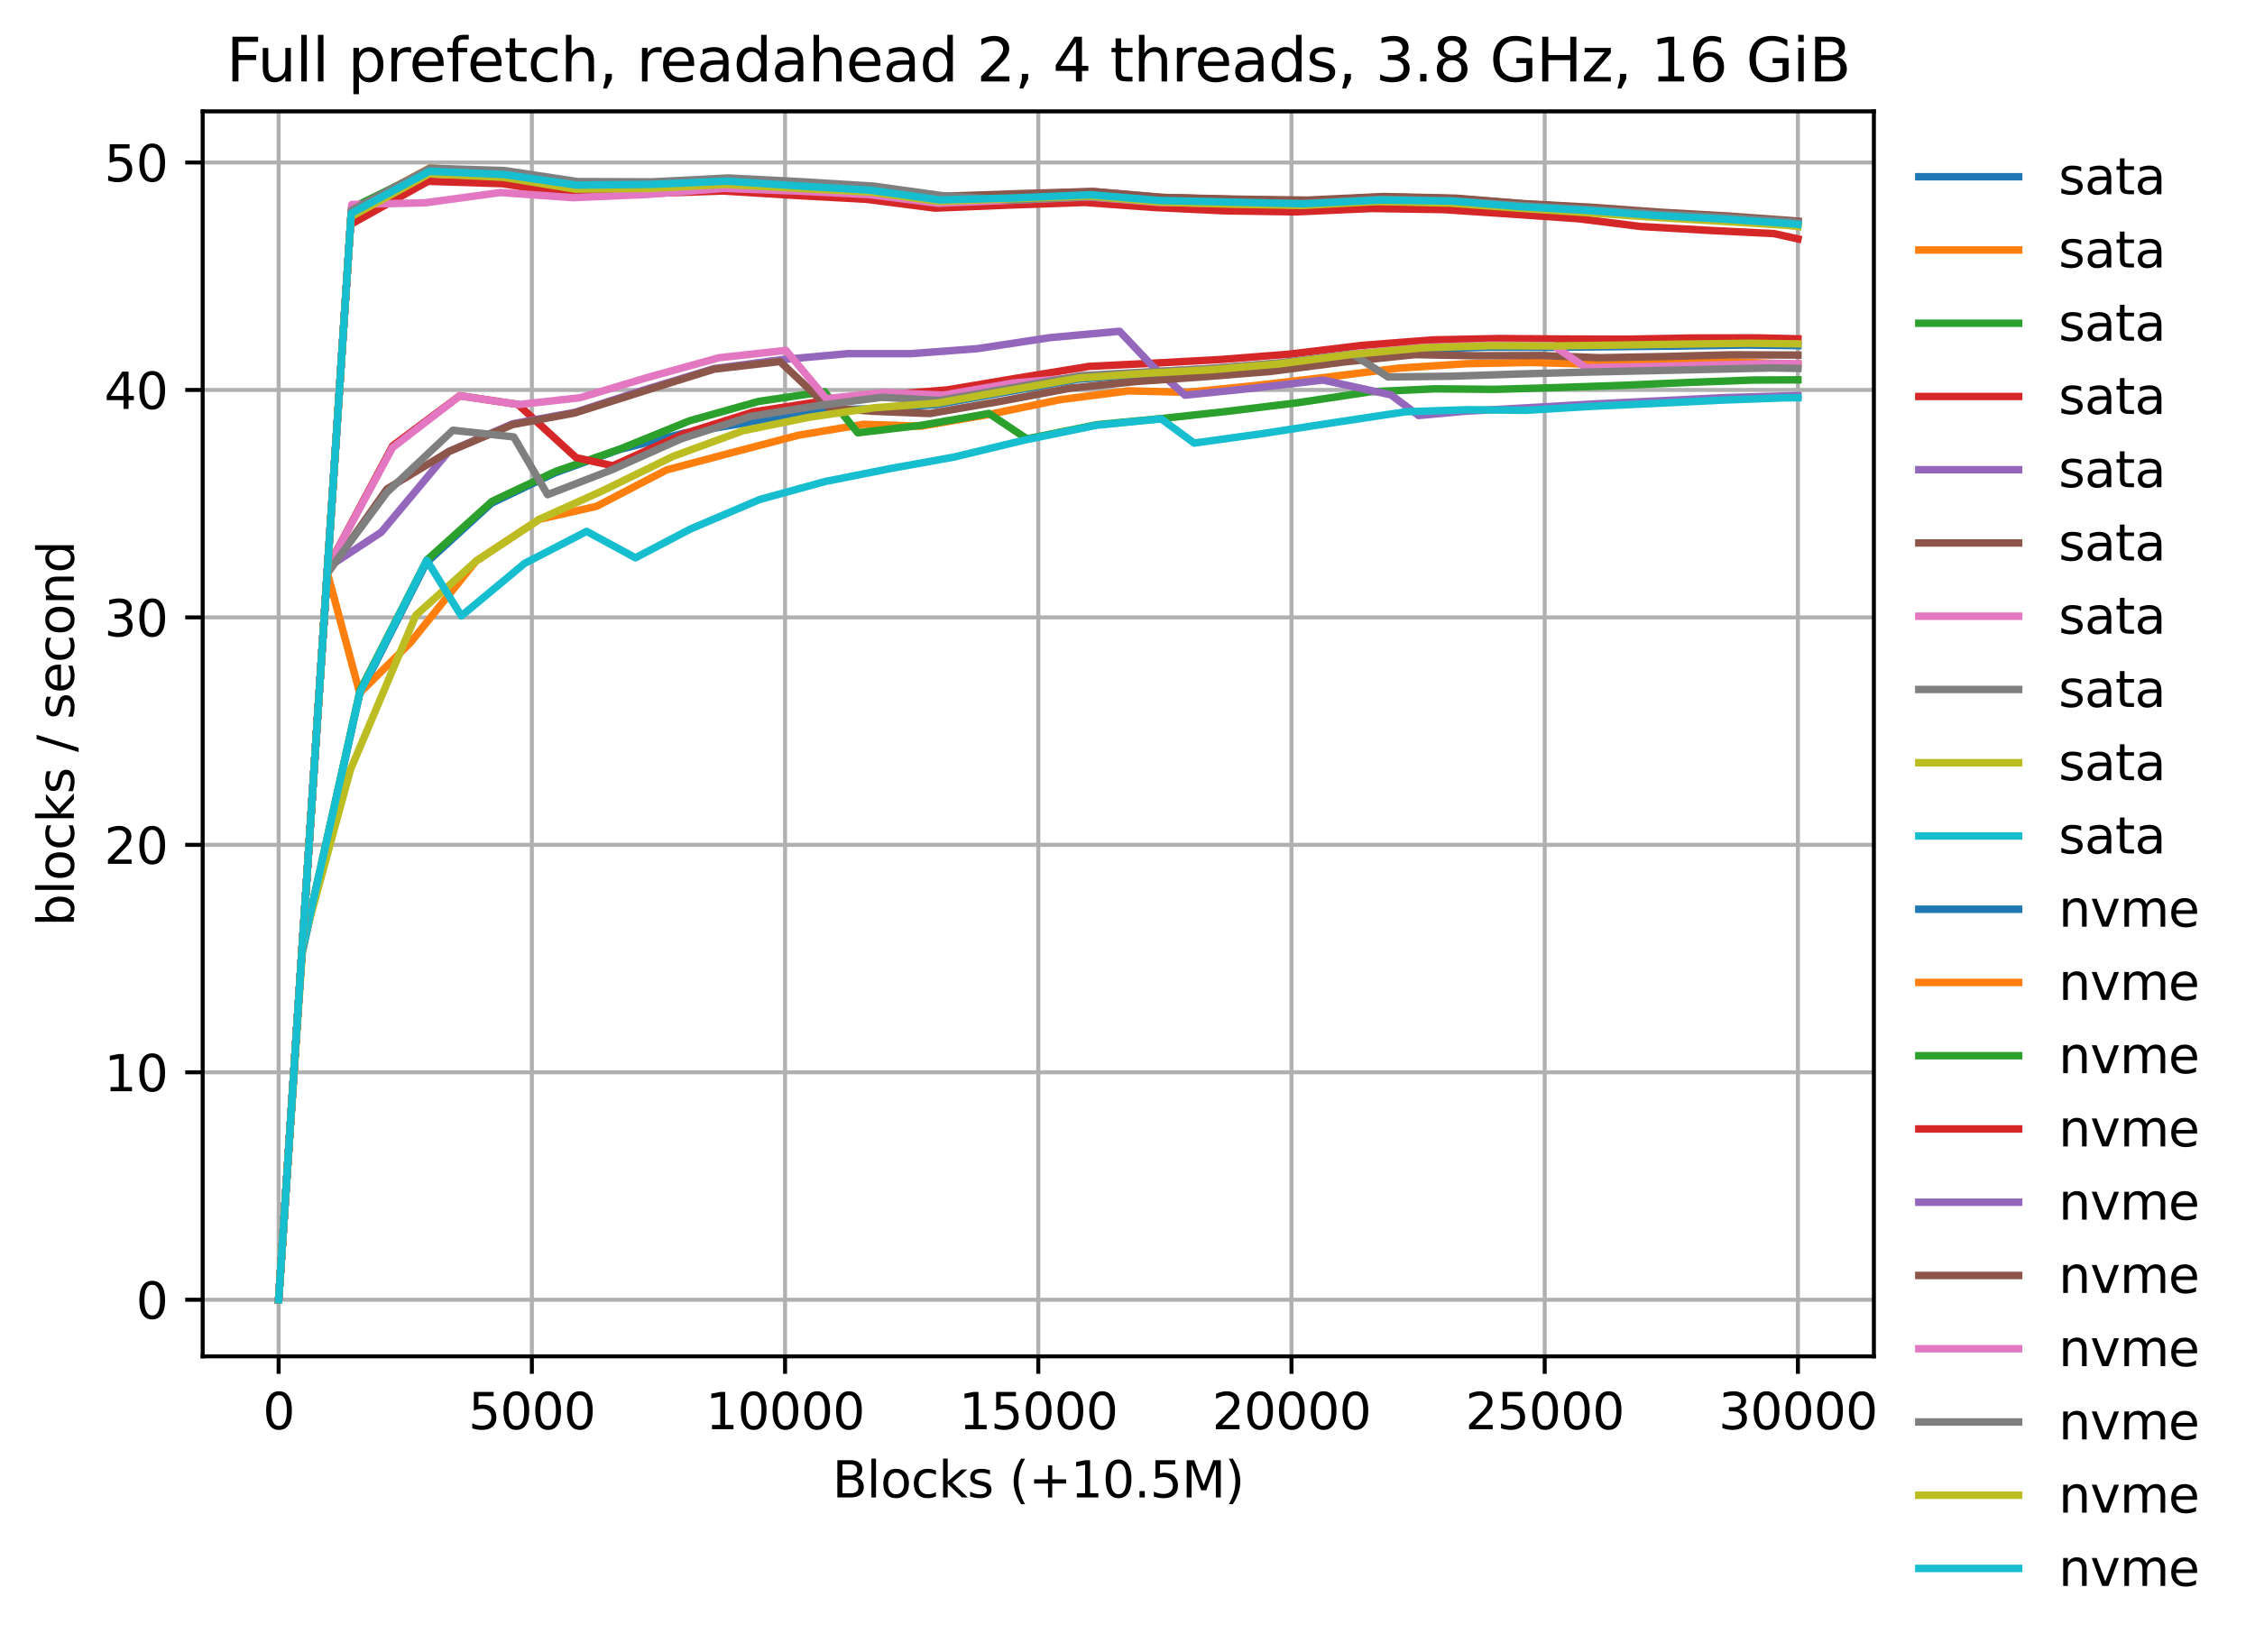 <?xml version="1.0" encoding="utf-8" standalone="no"?>
<!DOCTYPE svg PUBLIC "-//W3C//DTD SVG 1.1//EN"
  "http://www.w3.org/Graphics/SVG/1.1/DTD/svg11.dtd">
<svg xmlns:xlink="http://www.w3.org/1999/xlink" width="451.753pt" height="331.081pt" viewBox="0 0 451.753 331.081" xmlns="http://www.w3.org/2000/svg" version="1.1">
 <defs>
  <style type="text/css">*{stroke-linejoin: round; stroke-linecap: butt}</style>
 </defs>
 <g id="figure_1">
  <g id="patch_1">
   <path d="M 0 331.081 
L 451.753 331.081 
L 451.753 0 
L 0 0 
z
" style="fill: #ffffff"/>
  </g>
  <g id="axes_1">
   <g id="patch_2">
    <path d="M 40.603 271.798 
L 375.403 271.798 
L 375.403 22.318 
L 40.603 22.318 
z
" style="fill: #ffffff"/>
   </g>
   <g id="matplotlib.axis_1">
    <g id="xtick_1">
     <g id="line2d_1">
      <path d="M 55.821 271.798 
L 55.821 22.318 
" clip-path="url(#pf996ad8a73)" style="fill: none; stroke: #b0b0b0; stroke-width: 0.8; stroke-linecap: square"/>
     </g>
     <g id="line2d_2">
      <defs>
       <path id="m22f5a4e1d2" d="M 0 0 
L 0 3.5 
" style="stroke: #000000; stroke-width: 0.8"/>
      </defs>
      <g>
       <use xlink:href="#m22f5a4e1d2" x="55.821" y="271.798" style="stroke: #000000; stroke-width: 0.8"/>
      </g>
     </g>
     <g id="text_1">
      <!-- 0 -->
      <g transform="translate(52.64 286.397)scale(0.1 -0.1)">
       <defs>
        <path id="DejaVuSans-30" d="M 2034 4250 
Q 1547 4250 1301 3770 
Q 1056 3291 1056 2328 
Q 1056 1369 1301 889 
Q 1547 409 2034 409 
Q 2525 409 2770 889 
Q 3016 1369 3016 2328 
Q 3016 3291 2770 3770 
Q 2525 4250 2034 4250 
z
M 2034 4750 
Q 2819 4750 3233 4129 
Q 3647 3509 3647 2328 
Q 3647 1150 3233 529 
Q 2819 -91 2034 -91 
Q 1250 -91 836 529 
Q 422 1150 422 2328 
Q 422 3509 836 4129 
Q 1250 4750 2034 4750 
z
" transform="scale(0.016)"/>
       </defs>
       <use xlink:href="#DejaVuSans-30"/>
      </g>
     </g>
    </g>
    <g id="xtick_2">
     <g id="line2d_3">
      <path d="M 106.549 271.798 
L 106.549 22.318 
" clip-path="url(#pf996ad8a73)" style="fill: none; stroke: #b0b0b0; stroke-width: 0.8; stroke-linecap: square"/>
     </g>
     <g id="line2d_4">
      <g>
       <use xlink:href="#m22f5a4e1d2" x="106.549" y="271.798" style="stroke: #000000; stroke-width: 0.8"/>
      </g>
     </g>
     <g id="text_2">
      <!-- 5000 -->
      <g transform="translate(93.824 286.397)scale(0.1 -0.1)">
       <defs>
        <path id="DejaVuSans-35" d="M 691 4666 
L 3169 4666 
L 3169 4134 
L 1269 4134 
L 1269 2991 
Q 1406 3038 1543 3061 
Q 1681 3084 1819 3084 
Q 2600 3084 3056 2656 
Q 3513 2228 3513 1497 
Q 3513 744 3044 326 
Q 2575 -91 1722 -91 
Q 1428 -91 1123 -41 
Q 819 9 494 109 
L 494 744 
Q 775 591 1075 516 
Q 1375 441 1709 441 
Q 2250 441 2565 725 
Q 2881 1009 2881 1497 
Q 2881 1984 2565 2268 
Q 2250 2553 1709 2553 
Q 1456 2553 1204 2497 
Q 953 2441 691 2322 
L 691 4666 
z
" transform="scale(0.016)"/>
       </defs>
       <use xlink:href="#DejaVuSans-35"/>
       <use xlink:href="#DejaVuSans-30" x="63.623"/>
       <use xlink:href="#DejaVuSans-30" x="127.246"/>
       <use xlink:href="#DejaVuSans-30" x="190.869"/>
      </g>
     </g>
    </g>
    <g id="xtick_3">
     <g id="line2d_5">
      <path d="M 157.276 271.798 
L 157.276 22.318 
" clip-path="url(#pf996ad8a73)" style="fill: none; stroke: #b0b0b0; stroke-width: 0.8; stroke-linecap: square"/>
     </g>
     <g id="line2d_6">
      <g>
       <use xlink:href="#m22f5a4e1d2" x="157.276" y="271.798" style="stroke: #000000; stroke-width: 0.8"/>
      </g>
     </g>
     <g id="text_3">
      <!-- 10000 -->
      <g transform="translate(141.37 286.397)scale(0.1 -0.1)">
       <defs>
        <path id="DejaVuSans-31" d="M 794 531 
L 1825 531 
L 1825 4091 
L 703 3866 
L 703 4441 
L 1819 4666 
L 2450 4666 
L 2450 531 
L 3481 531 
L 3481 0 
L 794 0 
L 794 531 
z
" transform="scale(0.016)"/>
       </defs>
       <use xlink:href="#DejaVuSans-31"/>
       <use xlink:href="#DejaVuSans-30" x="63.623"/>
       <use xlink:href="#DejaVuSans-30" x="127.246"/>
       <use xlink:href="#DejaVuSans-30" x="190.869"/>
       <use xlink:href="#DejaVuSans-30" x="254.492"/>
      </g>
     </g>
    </g>
    <g id="xtick_4">
     <g id="line2d_7">
      <path d="M 208.003 271.798 
L 208.003 22.318 
" clip-path="url(#pf996ad8a73)" style="fill: none; stroke: #b0b0b0; stroke-width: 0.8; stroke-linecap: square"/>
     </g>
     <g id="line2d_8">
      <g>
       <use xlink:href="#m22f5a4e1d2" x="208.003" y="271.798" style="stroke: #000000; stroke-width: 0.8"/>
      </g>
     </g>
     <g id="text_4">
      <!-- 15000 -->
      <g transform="translate(192.097 286.397)scale(0.1 -0.1)">
       <use xlink:href="#DejaVuSans-31"/>
       <use xlink:href="#DejaVuSans-35" x="63.623"/>
       <use xlink:href="#DejaVuSans-30" x="127.246"/>
       <use xlink:href="#DejaVuSans-30" x="190.869"/>
       <use xlink:href="#DejaVuSans-30" x="254.492"/>
      </g>
     </g>
    </g>
    <g id="xtick_5">
     <g id="line2d_9">
      <path d="M 258.73 271.798 
L 258.73 22.318 
" clip-path="url(#pf996ad8a73)" style="fill: none; stroke: #b0b0b0; stroke-width: 0.8; stroke-linecap: square"/>
     </g>
     <g id="line2d_10">
      <g>
       <use xlink:href="#m22f5a4e1d2" x="258.73" y="271.798" style="stroke: #000000; stroke-width: 0.8"/>
      </g>
     </g>
     <g id="text_5">
      <!-- 20000 -->
      <g transform="translate(242.824 286.397)scale(0.1 -0.1)">
       <defs>
        <path id="DejaVuSans-32" d="M 1228 531 
L 3431 531 
L 3431 0 
L 469 0 
L 469 531 
Q 828 903 1448 1529 
Q 2069 2156 2228 2338 
Q 2531 2678 2651 2914 
Q 2772 3150 2772 3378 
Q 2772 3750 2511 3984 
Q 2250 4219 1831 4219 
Q 1534 4219 1204 4116 
Q 875 4013 500 3803 
L 500 4441 
Q 881 4594 1212 4672 
Q 1544 4750 1819 4750 
Q 2544 4750 2975 4387 
Q 3406 4025 3406 3419 
Q 3406 3131 3298 2873 
Q 3191 2616 2906 2266 
Q 2828 2175 2409 1742 
Q 1991 1309 1228 531 
z
" transform="scale(0.016)"/>
       </defs>
       <use xlink:href="#DejaVuSans-32"/>
       <use xlink:href="#DejaVuSans-30" x="63.623"/>
       <use xlink:href="#DejaVuSans-30" x="127.246"/>
       <use xlink:href="#DejaVuSans-30" x="190.869"/>
       <use xlink:href="#DejaVuSans-30" x="254.492"/>
      </g>
     </g>
    </g>
    <g id="xtick_6">
     <g id="line2d_11">
      <path d="M 309.458 271.798 
L 309.458 22.318 
" clip-path="url(#pf996ad8a73)" style="fill: none; stroke: #b0b0b0; stroke-width: 0.8; stroke-linecap: square"/>
     </g>
     <g id="line2d_12">
      <g>
       <use xlink:href="#m22f5a4e1d2" x="309.458" y="271.798" style="stroke: #000000; stroke-width: 0.8"/>
      </g>
     </g>
     <g id="text_6">
      <!-- 25000 -->
      <g transform="translate(293.551 286.397)scale(0.1 -0.1)">
       <use xlink:href="#DejaVuSans-32"/>
       <use xlink:href="#DejaVuSans-35" x="63.623"/>
       <use xlink:href="#DejaVuSans-30" x="127.246"/>
       <use xlink:href="#DejaVuSans-30" x="190.869"/>
       <use xlink:href="#DejaVuSans-30" x="254.492"/>
      </g>
     </g>
    </g>
    <g id="xtick_7">
     <g id="line2d_13">
      <path d="M 360.185 271.798 
L 360.185 22.318 
" clip-path="url(#pf996ad8a73)" style="fill: none; stroke: #b0b0b0; stroke-width: 0.8; stroke-linecap: square"/>
     </g>
     <g id="line2d_14">
      <g>
       <use xlink:href="#m22f5a4e1d2" x="360.185" y="271.798" style="stroke: #000000; stroke-width: 0.8"/>
      </g>
     </g>
     <g id="text_7">
      <!-- 30000 -->
      <g transform="translate(344.279 286.397)scale(0.1 -0.1)">
       <defs>
        <path id="DejaVuSans-33" d="M 2597 2516 
Q 3050 2419 3304 2112 
Q 3559 1806 3559 1356 
Q 3559 666 3084 287 
Q 2609 -91 1734 -91 
Q 1441 -91 1130 -33 
Q 819 25 488 141 
L 488 750 
Q 750 597 1062 519 
Q 1375 441 1716 441 
Q 2309 441 2620 675 
Q 2931 909 2931 1356 
Q 2931 1769 2642 2001 
Q 2353 2234 1838 2234 
L 1294 2234 
L 1294 2753 
L 1863 2753 
Q 2328 2753 2575 2939 
Q 2822 3125 2822 3475 
Q 2822 3834 2567 4026 
Q 2313 4219 1838 4219 
Q 1578 4219 1281 4162 
Q 984 4106 628 3988 
L 628 4550 
Q 988 4650 1302 4700 
Q 1616 4750 1894 4750 
Q 2613 4750 3031 4423 
Q 3450 4097 3450 3541 
Q 3450 3153 3228 2886 
Q 3006 2619 2597 2516 
z
" transform="scale(0.016)"/>
       </defs>
       <use xlink:href="#DejaVuSans-33"/>
       <use xlink:href="#DejaVuSans-30" x="63.623"/>
       <use xlink:href="#DejaVuSans-30" x="127.246"/>
       <use xlink:href="#DejaVuSans-30" x="190.869"/>
       <use xlink:href="#DejaVuSans-30" x="254.492"/>
      </g>
     </g>
    </g>
    <g id="text_8">
     <!-- Blocks (+10.5M) -->
     <g transform="translate(166.748 300.075)scale(0.1 -0.1)">
      <defs>
       <path id="DejaVuSans-42" d="M 1259 2228 
L 1259 519 
L 2272 519 
Q 2781 519 3026 730 
Q 3272 941 3272 1375 
Q 3272 1813 3026 2020 
Q 2781 2228 2272 2228 
L 1259 2228 
z
M 1259 4147 
L 1259 2741 
L 2194 2741 
Q 2656 2741 2882 2914 
Q 3109 3088 3109 3444 
Q 3109 3797 2882 3972 
Q 2656 4147 2194 4147 
L 1259 4147 
z
M 628 4666 
L 2241 4666 
Q 2963 4666 3353 4366 
Q 3744 4066 3744 3513 
Q 3744 3084 3544 2831 
Q 3344 2578 2956 2516 
Q 3422 2416 3680 2098 
Q 3938 1781 3938 1306 
Q 3938 681 3513 340 
Q 3088 0 2303 0 
L 628 0 
L 628 4666 
z
" transform="scale(0.016)"/>
       <path id="DejaVuSans-6c" d="M 603 4863 
L 1178 4863 
L 1178 0 
L 603 0 
L 603 4863 
z
" transform="scale(0.016)"/>
       <path id="DejaVuSans-6f" d="M 1959 3097 
Q 1497 3097 1228 2736 
Q 959 2375 959 1747 
Q 959 1119 1226 758 
Q 1494 397 1959 397 
Q 2419 397 2687 759 
Q 2956 1122 2956 1747 
Q 2956 2369 2687 2733 
Q 2419 3097 1959 3097 
z
M 1959 3584 
Q 2709 3584 3137 3096 
Q 3566 2609 3566 1747 
Q 3566 888 3137 398 
Q 2709 -91 1959 -91 
Q 1206 -91 779 398 
Q 353 888 353 1747 
Q 353 2609 779 3096 
Q 1206 3584 1959 3584 
z
" transform="scale(0.016)"/>
       <path id="DejaVuSans-63" d="M 3122 3366 
L 3122 2828 
Q 2878 2963 2633 3030 
Q 2388 3097 2138 3097 
Q 1578 3097 1268 2742 
Q 959 2388 959 1747 
Q 959 1106 1268 751 
Q 1578 397 2138 397 
Q 2388 397 2633 464 
Q 2878 531 3122 666 
L 3122 134 
Q 2881 22 2623 -34 
Q 2366 -91 2075 -91 
Q 1284 -91 818 406 
Q 353 903 353 1747 
Q 353 2603 823 3093 
Q 1294 3584 2113 3584 
Q 2378 3584 2631 3529 
Q 2884 3475 3122 3366 
z
" transform="scale(0.016)"/>
       <path id="DejaVuSans-6b" d="M 581 4863 
L 1159 4863 
L 1159 1991 
L 2875 3500 
L 3609 3500 
L 1753 1863 
L 3688 0 
L 2938 0 
L 1159 1709 
L 1159 0 
L 581 0 
L 581 4863 
z
" transform="scale(0.016)"/>
       <path id="DejaVuSans-73" d="M 2834 3397 
L 2834 2853 
Q 2591 2978 2328 3040 
Q 2066 3103 1784 3103 
Q 1356 3103 1142 2972 
Q 928 2841 928 2578 
Q 928 2378 1081 2264 
Q 1234 2150 1697 2047 
L 1894 2003 
Q 2506 1872 2764 1633 
Q 3022 1394 3022 966 
Q 3022 478 2636 193 
Q 2250 -91 1575 -91 
Q 1294 -91 989 -36 
Q 684 19 347 128 
L 347 722 
Q 666 556 975 473 
Q 1284 391 1588 391 
Q 1994 391 2212 530 
Q 2431 669 2431 922 
Q 2431 1156 2273 1281 
Q 2116 1406 1581 1522 
L 1381 1569 
Q 847 1681 609 1914 
Q 372 2147 372 2553 
Q 372 3047 722 3315 
Q 1072 3584 1716 3584 
Q 2034 3584 2315 3537 
Q 2597 3491 2834 3397 
z
" transform="scale(0.016)"/>
       <path id="DejaVuSans-20" transform="scale(0.016)"/>
       <path id="DejaVuSans-28" d="M 1984 4856 
Q 1566 4138 1362 3434 
Q 1159 2731 1159 2009 
Q 1159 1288 1364 580 
Q 1569 -128 1984 -844 
L 1484 -844 
Q 1016 -109 783 600 
Q 550 1309 550 2009 
Q 550 2706 781 3412 
Q 1013 4119 1484 4856 
L 1984 4856 
z
" transform="scale(0.016)"/>
       <path id="DejaVuSans-2b" d="M 2944 4013 
L 2944 2272 
L 4684 2272 
L 4684 1741 
L 2944 1741 
L 2944 0 
L 2419 0 
L 2419 1741 
L 678 1741 
L 678 2272 
L 2419 2272 
L 2419 4013 
L 2944 4013 
z
" transform="scale(0.016)"/>
       <path id="DejaVuSans-2e" d="M 684 794 
L 1344 794 
L 1344 0 
L 684 0 
L 684 794 
z
" transform="scale(0.016)"/>
       <path id="DejaVuSans-4d" d="M 628 4666 
L 1569 4666 
L 2759 1491 
L 3956 4666 
L 4897 4666 
L 4897 0 
L 4281 0 
L 4281 4097 
L 3078 897 
L 2444 897 
L 1241 4097 
L 1241 0 
L 628 0 
L 628 4666 
z
" transform="scale(0.016)"/>
       <path id="DejaVuSans-29" d="M 513 4856 
L 1013 4856 
Q 1481 4119 1714 3412 
Q 1947 2706 1947 2009 
Q 1947 1309 1714 600 
Q 1481 -109 1013 -844 
L 513 -844 
Q 928 -128 1133 580 
Q 1338 1288 1338 2009 
Q 1338 2731 1133 3434 
Q 928 4138 513 4856 
z
" transform="scale(0.016)"/>
      </defs>
      <use xlink:href="#DejaVuSans-42"/>
      <use xlink:href="#DejaVuSans-6c" x="68.604"/>
      <use xlink:href="#DejaVuSans-6f" x="96.387"/>
      <use xlink:href="#DejaVuSans-63" x="157.568"/>
      <use xlink:href="#DejaVuSans-6b" x="212.549"/>
      <use xlink:href="#DejaVuSans-73" x="270.459"/>
      <use xlink:href="#DejaVuSans-20" x="322.559"/>
      <use xlink:href="#DejaVuSans-28" x="354.346"/>
      <use xlink:href="#DejaVuSans-2b" x="393.359"/>
      <use xlink:href="#DejaVuSans-31" x="477.148"/>
      <use xlink:href="#DejaVuSans-30" x="540.771"/>
      <use xlink:href="#DejaVuSans-2e" x="604.395"/>
      <use xlink:href="#DejaVuSans-35" x="636.182"/>
      <use xlink:href="#DejaVuSans-4d" x="699.805"/>
      <use xlink:href="#DejaVuSans-29" x="786.084"/>
     </g>
    </g>
   </g>
   <g id="matplotlib.axis_2">
    <g id="ytick_1">
     <g id="line2d_15">
      <path d="M 40.603 260.458 
L 375.403 260.458 
" clip-path="url(#pf996ad8a73)" style="fill: none; stroke: #b0b0b0; stroke-width: 0.8; stroke-linecap: square"/>
     </g>
     <g id="line2d_16">
      <defs>
       <path id="mfe2f07cf69" d="M 0 0 
L -3.5 0 
" style="stroke: #000000; stroke-width: 0.8"/>
      </defs>
      <g>
       <use xlink:href="#mfe2f07cf69" x="40.603" y="260.458" style="stroke: #000000; stroke-width: 0.8"/>
      </g>
     </g>
     <g id="text_9">
      <!-- 0 -->
      <g transform="translate(27.241 264.257)scale(0.1 -0.1)">
       <use xlink:href="#DejaVuSans-30"/>
      </g>
     </g>
    </g>
    <g id="ytick_2">
     <g id="line2d_17">
      <path d="M 40.603 214.879 
L 375.403 214.879 
" clip-path="url(#pf996ad8a73)" style="fill: none; stroke: #b0b0b0; stroke-width: 0.8; stroke-linecap: square"/>
     </g>
     <g id="line2d_18">
      <g>
       <use xlink:href="#mfe2f07cf69" x="40.603" y="214.879" style="stroke: #000000; stroke-width: 0.8"/>
      </g>
     </g>
     <g id="text_10">
      <!-- 10 -->
      <g transform="translate(20.878 218.678)scale(0.1 -0.1)">
       <use xlink:href="#DejaVuSans-31"/>
       <use xlink:href="#DejaVuSans-30" x="63.623"/>
      </g>
     </g>
    </g>
    <g id="ytick_3">
     <g id="line2d_19">
      <path d="M 40.603 169.299 
L 375.403 169.299 
" clip-path="url(#pf996ad8a73)" style="fill: none; stroke: #b0b0b0; stroke-width: 0.8; stroke-linecap: square"/>
     </g>
     <g id="line2d_20">
      <g>
       <use xlink:href="#mfe2f07cf69" x="40.603" y="169.299" style="stroke: #000000; stroke-width: 0.8"/>
      </g>
     </g>
     <g id="text_11">
      <!-- 20 -->
      <g transform="translate(20.878 173.098)scale(0.1 -0.1)">
       <use xlink:href="#DejaVuSans-32"/>
       <use xlink:href="#DejaVuSans-30" x="63.623"/>
      </g>
     </g>
    </g>
    <g id="ytick_4">
     <g id="line2d_21">
      <path d="M 40.603 123.719 
L 375.403 123.719 
" clip-path="url(#pf996ad8a73)" style="fill: none; stroke: #b0b0b0; stroke-width: 0.8; stroke-linecap: square"/>
     </g>
     <g id="line2d_22">
      <g>
       <use xlink:href="#mfe2f07cf69" x="40.603" y="123.719" style="stroke: #000000; stroke-width: 0.8"/>
      </g>
     </g>
     <g id="text_12">
      <!-- 30 -->
      <g transform="translate(20.878 127.519)scale(0.1 -0.1)">
       <use xlink:href="#DejaVuSans-33"/>
       <use xlink:href="#DejaVuSans-30" x="63.623"/>
      </g>
     </g>
    </g>
    <g id="ytick_5">
     <g id="line2d_23">
      <path d="M 40.603 78.14 
L 375.403 78.14 
" clip-path="url(#pf996ad8a73)" style="fill: none; stroke: #b0b0b0; stroke-width: 0.8; stroke-linecap: square"/>
     </g>
     <g id="line2d_24">
      <g>
       <use xlink:href="#mfe2f07cf69" x="40.603" y="78.14" style="stroke: #000000; stroke-width: 0.8"/>
      </g>
     </g>
     <g id="text_13">
      <!-- 40 -->
      <g transform="translate(20.878 81.939)scale(0.1 -0.1)">
       <defs>
        <path id="DejaVuSans-34" d="M 2419 4116 
L 825 1625 
L 2419 1625 
L 2419 4116 
z
M 2253 4666 
L 3047 4666 
L 3047 1625 
L 3713 1625 
L 3713 1100 
L 3047 1100 
L 3047 0 
L 2419 0 
L 2419 1100 
L 313 1100 
L 313 1709 
L 2253 4666 
z
" transform="scale(0.016)"/>
       </defs>
       <use xlink:href="#DejaVuSans-34"/>
       <use xlink:href="#DejaVuSans-30" x="63.623"/>
      </g>
     </g>
    </g>
    <g id="ytick_6">
     <g id="line2d_25">
      <path d="M 40.603 32.56 
L 375.403 32.56 
" clip-path="url(#pf996ad8a73)" style="fill: none; stroke: #b0b0b0; stroke-width: 0.8; stroke-linecap: square"/>
     </g>
     <g id="line2d_26">
      <g>
       <use xlink:href="#mfe2f07cf69" x="40.603" y="32.56" style="stroke: #000000; stroke-width: 0.8"/>
      </g>
     </g>
     <g id="text_14">
      <!-- 50 -->
      <g transform="translate(20.878 36.36)scale(0.1 -0.1)">
       <use xlink:href="#DejaVuSans-35"/>
       <use xlink:href="#DejaVuSans-30" x="63.623"/>
      </g>
     </g>
    </g>
    <g id="text_15">
     <!-- blocks / second -->
     <g transform="translate(14.798 185.625)rotate(-90)scale(0.1 -0.1)">
      <defs>
       <path id="DejaVuSans-62" d="M 3116 1747 
Q 3116 2381 2855 2742 
Q 2594 3103 2138 3103 
Q 1681 3103 1420 2742 
Q 1159 2381 1159 1747 
Q 1159 1113 1420 752 
Q 1681 391 2138 391 
Q 2594 391 2855 752 
Q 3116 1113 3116 1747 
z
M 1159 2969 
Q 1341 3281 1617 3432 
Q 1894 3584 2278 3584 
Q 2916 3584 3314 3078 
Q 3713 2572 3713 1747 
Q 3713 922 3314 415 
Q 2916 -91 2278 -91 
Q 1894 -91 1617 61 
Q 1341 213 1159 525 
L 1159 0 
L 581 0 
L 581 4863 
L 1159 4863 
L 1159 2969 
z
" transform="scale(0.016)"/>
       <path id="DejaVuSans-2f" d="M 1625 4666 
L 2156 4666 
L 531 -594 
L 0 -594 
L 1625 4666 
z
" transform="scale(0.016)"/>
       <path id="DejaVuSans-65" d="M 3597 1894 
L 3597 1613 
L 953 1613 
Q 991 1019 1311 708 
Q 1631 397 2203 397 
Q 2534 397 2845 478 
Q 3156 559 3463 722 
L 3463 178 
Q 3153 47 2828 -22 
Q 2503 -91 2169 -91 
Q 1331 -91 842 396 
Q 353 884 353 1716 
Q 353 2575 817 3079 
Q 1281 3584 2069 3584 
Q 2775 3584 3186 3129 
Q 3597 2675 3597 1894 
z
M 3022 2063 
Q 3016 2534 2758 2815 
Q 2500 3097 2075 3097 
Q 1594 3097 1305 2825 
Q 1016 2553 972 2059 
L 3022 2063 
z
" transform="scale(0.016)"/>
       <path id="DejaVuSans-6e" d="M 3513 2113 
L 3513 0 
L 2938 0 
L 2938 2094 
Q 2938 2591 2744 2837 
Q 2550 3084 2163 3084 
Q 1697 3084 1428 2787 
Q 1159 2491 1159 1978 
L 1159 0 
L 581 0 
L 581 3500 
L 1159 3500 
L 1159 2956 
Q 1366 3272 1645 3428 
Q 1925 3584 2291 3584 
Q 2894 3584 3203 3211 
Q 3513 2838 3513 2113 
z
" transform="scale(0.016)"/>
       <path id="DejaVuSans-64" d="M 2906 2969 
L 2906 4863 
L 3481 4863 
L 3481 0 
L 2906 0 
L 2906 525 
Q 2725 213 2448 61 
Q 2172 -91 1784 -91 
Q 1150 -91 751 415 
Q 353 922 353 1747 
Q 353 2572 751 3078 
Q 1150 3584 1784 3584 
Q 2172 3584 2448 3432 
Q 2725 3281 2906 2969 
z
M 947 1747 
Q 947 1113 1208 752 
Q 1469 391 1925 391 
Q 2381 391 2643 752 
Q 2906 1113 2906 1747 
Q 2906 2381 2643 2742 
Q 2381 3103 1925 3103 
Q 1469 3103 1208 2742 
Q 947 2381 947 1747 
z
" transform="scale(0.016)"/>
      </defs>
      <use xlink:href="#DejaVuSans-62"/>
      <use xlink:href="#DejaVuSans-6c" x="63.477"/>
      <use xlink:href="#DejaVuSans-6f" x="91.26"/>
      <use xlink:href="#DejaVuSans-63" x="152.441"/>
      <use xlink:href="#DejaVuSans-6b" x="207.422"/>
      <use xlink:href="#DejaVuSans-73" x="265.332"/>
      <use xlink:href="#DejaVuSans-20" x="317.432"/>
      <use xlink:href="#DejaVuSans-2f" x="349.219"/>
      <use xlink:href="#DejaVuSans-20" x="382.91"/>
      <use xlink:href="#DejaVuSans-73" x="414.697"/>
      <use xlink:href="#DejaVuSans-65" x="466.797"/>
      <use xlink:href="#DejaVuSans-63" x="528.32"/>
      <use xlink:href="#DejaVuSans-6f" x="583.301"/>
      <use xlink:href="#DejaVuSans-6e" x="644.482"/>
      <use xlink:href="#DejaVuSans-64" x="707.861"/>
     </g>
    </g>
   </g>
   <g id="line2d_27">
    <path d="M 55.821 260.458 
L 60.437 191.383 
L 72.013 139.224 
L 85.416 112.774 
L 98.463 100.837 
L 111.144 94.776 
L 124.09 90.081 
L 136.995 86.805 
L 149.738 84.68 
L 162.927 82.242 
L 175.061 81.885 
L 187.58 81.082 
L 201.571 78.565 
L 215.957 75.991 
L 229.177 75.021 
L 242.366 74.217 
L 255.961 73.132 
L 270.469 71.365 
L 284.764 69.981 
L 297.993 69.574 
L 310.695 69.608 
L 323.631 69.471 
L 336.576 69.341 
L 349.644 69.143 
L 360.185 69.259 
" clip-path="url(#pf996ad8a73)" style="fill: none; stroke: #1f77b4; stroke-width: 1.5; stroke-linecap: square"/>
   </g>
   <g id="line2d_28">
    <path d="M 55.821 260.458 
L 65.561 114.71 
L 72.064 138.85 
L 82.199 128.797 
L 95.358 112.434 
L 108.04 104.064 
L 119.525 101.457 
L 133.556 94.159 
L 146.491 90.734 
L 159.934 87.222 
L 172.971 85.026 
L 184.395 85.415 
L 197.949 83.088 
L 212.396 80.083 
L 226.092 78.323 
L 237.953 78.62 
L 251.558 77.249 
L 265.67 75.598 
L 280.208 73.769 
L 293.803 72.882 
L 306.658 72.635 
L 318.72 72.977 
L 331.554 72.759 
L 344.581 72.436 
L 356.451 72.865 
L 360.185 72.937 
" clip-path="url(#pf996ad8a73)" style="fill: none; stroke: #ff7f0e; stroke-width: 1.5; stroke-linecap: square"/>
   </g>
   <g id="line2d_29">
    <path d="M 55.821 260.458 
L 60.488 190.579 
L 72.125 138.384 
L 85.517 112.222 
L 98.554 100.47 
L 111.236 94.495 
L 124.11 90.024 
L 138.152 84.317 
L 151.99 80.43 
L 165.179 78.492 
L 171.835 86.728 
L 184.537 85.227 
L 198.132 82.86 
L 205.731 87.942 
L 219.752 85.106 
L 232.687 83.877 
L 246.049 82.406 
L 259.857 80.719 
L 274.517 78.508 
L 287.412 77.916 
L 299.464 78.022 
L 312.146 77.66 
L 325.001 77.22 
L 338.129 76.642 
L 351.176 76.156 
L 360.185 76.116 
" clip-path="url(#pf996ad8a73)" style="fill: none; stroke: #2ca02c; stroke-width: 1.5; stroke-linecap: square"/>
   </g>
   <g id="line2d_30">
    <path d="M 55.821 260.458 
L 65.622 113.733 
L 78.679 89.328 
L 92.112 79.306 
L 103.748 81.034 
L 115.416 91.71 
L 122.781 93.333 
L 136.924 86.945 
L 150.854 82.562 
L 163.972 80.507 
L 176.877 79.174 
L 189.741 78.135 
L 203.813 75.766 
L 218.179 73.421 
L 231.287 72.765 
L 244.537 72.043 
L 258.274 70.969 
L 272.924 69.205 
L 287.026 68.112 
L 300.195 67.842 
L 312.927 67.936 
L 325.731 67.976 
L 338.94 67.731 
L 351.856 67.703 
L 360.185 67.891 
" clip-path="url(#pf996ad8a73)" style="fill: none; stroke: #d62728; stroke-width: 1.5; stroke-linecap: square"/>
   </g>
   <g id="line2d_31">
    <path d="M 55.821 260.458 
L 65.622 113.705 
L 76.366 106.662 
L 89.869 90.494 
L 102.714 84.919 
L 115.203 82.62 
L 128.858 78.177 
L 143.052 73.862 
L 156.454 72.081 
L 169.765 70.868 
L 182.416 70.873 
L 195.818 69.866 
L 210.306 67.659 
L 224.287 66.384 
L 230.81 73.27 
L 237.384 79.189 
L 250.969 77.802 
L 265.031 76.159 
L 278.656 79.128 
L 284.185 83.263 
L 293.61 82.4 
L 306.505 81.686 
L 319.552 80.932 
L 332.488 80.313 
L 345.545 79.675 
L 358.207 79.321 
L 360.185 79.304 
" clip-path="url(#pf996ad8a73)" style="fill: none; stroke: #9467bd; stroke-width: 1.5; stroke-linecap: square"/>
   </g>
   <g id="line2d_32">
    <path d="M 55.821 260.458 
L 65.541 114.963 
L 77.522 97.982 
L 89.869 90.507 
L 102.663 85.089 
L 115.152 82.751 
L 128.757 78.437 
L 142.981 73.988 
L 156.261 72.445 
L 166.123 81.774 
L 174.726 82.406 
L 186.261 82.867 
L 200.029 80.49 
L 214.395 77.789 
L 227.858 76.433 
L 241.057 75.516 
L 254.581 74.426 
L 269.129 72.547 
L 283.465 71.064 
L 295.812 71.291 
L 308.514 71.241 
L 320.547 71.687 
L 333.482 71.448 
L 346.631 71.1 
L 359.201 71.146 
L 360.185 71.161 
" clip-path="url(#pf996ad8a73)" style="fill: none; stroke: #8c564b; stroke-width: 1.5; stroke-linecap: square"/>
   </g>
   <g id="line2d_33">
    <path d="M 55.821 260.458 
L 65.622 113.792 
L 78.628 89.709 
L 92.112 79.307 
L 103.911 81.071 
L 116.177 79.706 
L 129.893 75.591 
L 144.056 71.688 
L 157.448 70.219 
L 165.524 79.876 
L 177.212 78.665 
L 188.97 79.191 
L 203.032 76.75 
L 216.292 75.599 
L 229.552 74.622 
L 242.721 73.858 
L 256.346 72.771 
L 270.996 70.905 
L 285.23 69.589 
L 298.521 69.162 
L 311.193 69.239 
L 317.726 73.682 
L 330.52 73.465 
L 343.536 73.121 
L 356.522 72.82 
L 360.185 72.887 
" clip-path="url(#pf996ad8a73)" style="fill: none; stroke: #e377c2; stroke-width: 1.5; stroke-linecap: square"/>
   </g>
   <g id="line2d_34">
    <path d="M 55.821 260.458 
L 65.551 114.813 
L 77.502 98.674 
L 90.732 86.219 
L 102.927 87.556 
L 109.694 99.121 
L 122.436 94.197 
L 136.468 87.933 
L 150.387 83.442 
L 163.475 81.334 
L 176.573 79.621 
L 188.189 80.246 
L 202.18 77.803 
L 216.576 75.277 
L 229.623 74.547 
L 242.761 73.823 
L 256.397 72.721 
L 270.946 70.952 
L 278.078 75.542 
L 290.618 75.393 
L 303.533 74.971 
L 316.448 74.597 
L 329.282 74.311 
L 342.156 74.021 
L 355.072 73.729 
L 360.185 73.827 
" clip-path="url(#pf996ad8a73)" style="fill: none; stroke: #7f7f7f; stroke-width: 1.5; stroke-linecap: square"/>
   </g>
   <g id="line2d_35">
    <path d="M 55.821 260.458 
L 60.681 189.199 
L 70.208 154.238 
L 83.305 123.297 
L 95.348 112.474 
L 108.04 104.058 
L 120.793 98.306 
L 134.824 91.452 
L 148.855 86.31 
L 162.105 83.612 
L 175.183 81.702 
L 187.804 80.776 
L 201.794 78.292 
L 216.17 75.746 
L 229.359 74.821 
L 242.498 74.096 
L 256.174 72.93 
L 270.875 71.009 
L 285.119 69.686 
L 298.369 69.282 
L 311.122 69.324 
L 324.077 69.157 
L 337.145 68.957 
L 350.253 68.787 
L 360.185 68.905 
" clip-path="url(#pf996ad8a73)" style="fill: none; stroke: #bcbd22; stroke-width: 1.5; stroke-linecap: square"/>
   </g>
   <g id="line2d_36">
    <path d="M 55.821 260.458 
L 60.488 190.663 
L 72.074 138.805 
L 85.507 112.285 
L 92.426 123.431 
L 105.088 112.901 
L 117.516 106.484 
L 127.306 111.775 
L 138.334 106.002 
L 152.203 100.089 
L 165.311 96.486 
L 178.145 93.932 
L 191.141 91.585 
L 205.396 88.152 
L 219.64 85.222 
L 232.626 83.937 
L 239.231 88.79 
L 252.836 86.902 
L 267.06 84.708 
L 281.578 82.52 
L 294.016 82.098 
L 305.744 82.227 
L 318.822 81.43 
L 331.686 80.837 
L 344.713 80.191 
L 357.527 79.724 
L 360.185 79.708 
" clip-path="url(#pf996ad8a73)" style="fill: none; stroke: #17becf; stroke-width: 1.5; stroke-linecap: square"/>
   </g>
   <g id="line2d_37">
    <path d="M 55.821 260.458 
L 70.36 42.795 
L 86.014 34.418 
L 100.948 35.199 
L 115.477 37.109 
L 130.421 37.028 
L 145.68 36.183 
L 160.248 37.044 
L 174.767 37.81 
L 188.514 39.665 
L 203.519 39.263 
L 218.686 38.729 
L 232.596 39.852 
L 247.043 40.172 
L 261.541 40.399 
L 277.033 39.604 
L 291.429 39.924 
L 304.984 40.96 
L 318.67 41.767 
L 332.072 42.716 
L 345.626 43.454 
L 358.805 44.389 
L 360.185 44.578 
" clip-path="url(#pf996ad8a73)" style="fill: none; stroke: #1f77b4; stroke-width: 1.5; stroke-linecap: square"/>
   </g>
   <g id="line2d_38">
    <path d="M 55.821 260.458 
L 70.4 42.133 
L 86.116 33.658 
L 101.04 34.732 
L 115.558 36.836 
L 130.502 36.796 
L 145.68 36.191 
L 160.319 36.905 
L 174.777 37.783 
L 188.534 39.629 
L 203.691 39.016 
L 218.889 38.456 
L 232.799 39.586 
L 247.215 39.974 
L 261.683 40.248 
L 277.165 39.475 
L 291.571 39.8 
L 305.115 40.845 
L 318.761 41.695 
L 332.133 42.664 
L 345.697 43.401 
L 358.866 44.348 
L 360.185 44.523 
" clip-path="url(#pf996ad8a73)" style="fill: none; stroke: #ff7f0e; stroke-width: 1.5; stroke-linecap: square"/>
   </g>
   <g id="line2d_39">
    <path d="M 55.821 260.458 
L 70.431 41.693 
L 86.065 34.01 
L 101.08 34.549 
L 115.558 36.816 
L 130.482 36.864 
L 145.619 36.329 
L 160.177 37.205 
L 174.685 37.95 
L 188.463 39.742 
L 203.58 39.176 
L 218.686 38.721 
L 232.555 39.901 
L 247.002 40.222 
L 261.439 40.511 
L 276.87 39.784 
L 291.297 40.053 
L 304.821 41.103 
L 318.477 41.926 
L 331.778 42.945 
L 345.322 43.685 
L 358.531 44.58 
L 360.185 44.781 
" clip-path="url(#pf996ad8a73)" style="fill: none; stroke: #2ca02c; stroke-width: 1.5; stroke-linecap: square"/>
   </g>
   <g id="line2d_40">
    <path d="M 55.821 260.458 
L 70.218 44.975 
L 85.761 36.331 
L 100.634 36.803 
L 114.959 39.052 
L 129.832 38.78 
L 144.838 38.272 
L 159.264 39.159 
L 173.62 39.939 
L 187.286 41.7 
L 202.301 41.089 
L 217.337 40.568 
L 231.216 41.573 
L 245.247 42.244 
L 259.623 42.454 
L 274.852 41.778 
L 289.217 42 
L 302.782 42.903 
L 316.194 43.825 
L 328.683 45.387 
L 342.025 46.148 
L 355.406 46.813 
L 360.185 47.878 
" clip-path="url(#pf996ad8a73)" style="fill: none; stroke: #d62728; stroke-width: 1.5; stroke-linecap: square"/>
   </g>
   <g id="line2d_41">
    <path d="M 55.821 260.458 
L 70.37 42.655 
L 86.085 33.872 
L 101.07 34.587 
L 115.568 36.775 
L 130.563 36.62 
L 145.771 35.963 
L 160.37 36.795 
L 174.888 37.572 
L 188.615 39.503 
L 203.752 38.922 
L 218.92 38.407 
L 232.819 39.567 
L 247.205 39.984 
L 261.652 40.281 
L 277.165 39.47 
L 291.551 39.817 
L 305.115 40.848 
L 318.761 41.695 
L 332.031 42.745 
L 345.586 43.479 
L 358.876 44.336 
L 360.185 44.52 
" clip-path="url(#pf996ad8a73)" style="fill: none; stroke: #9467bd; stroke-width: 1.5; stroke-linecap: square"/>
   </g>
   <g id="line2d_42">
    <path d="M 55.821 260.458 
L 70.38 42.487 
L 86.034 34.285 
L 101.019 34.836 
L 115.487 37.07 
L 130.512 36.758 
L 145.791 35.891 
L 160.36 36.822 
L 174.888 37.609 
L 188.706 39.342 
L 203.823 38.815 
L 218.95 38.362 
L 232.829 39.556 
L 247.286 39.901 
L 261.825 40.101 
L 277.256 39.383 
L 291.683 39.716 
L 305.166 40.802 
L 318.944 41.54 
L 332.336 42.505 
L 345.87 43.269 
L 359.049 44.216 
L 360.185 44.316 
" clip-path="url(#pf996ad8a73)" style="fill: none; stroke: #8c564b; stroke-width: 1.5; stroke-linecap: square"/>
   </g>
   <g id="line2d_43">
    <path d="M 55.821 260.458 
L 70.481 40.975 
L 85.182 40.637 
L 100.269 38.58 
L 114.807 39.612 
L 129.792 38.964 
L 145.051 37.741 
L 159.67 38.283 
L 174.127 38.992 
L 187.875 40.728 
L 202.951 40.115 
L 218.128 39.472 
L 232.017 40.552 
L 246.475 40.815 
L 260.912 41.055 
L 276.394 40.232 
L 290.81 40.501 
L 304.405 41.46 
L 318.01 42.304 
L 331.412 43.222 
L 344.987 43.926 
L 358.217 44.796 
L 360.185 44.976 
" clip-path="url(#pf996ad8a73)" style="fill: none; stroke: #e377c2; stroke-width: 1.5; stroke-linecap: square"/>
   </g>
   <g id="line2d_44">
    <path d="M 55.821 260.458 
L 70.4 42.173 
L 86.105 33.72 
L 101.151 34.187 
L 115.679 36.385 
L 130.614 36.442 
L 145.883 35.668 
L 160.543 36.418 
L 175.03 37.302 
L 188.788 39.212 
L 202.961 40.11 
L 218.189 39.41 
L 232.159 40.387 
L 246.647 40.631 
L 261.175 40.793 
L 276.718 39.915 
L 291.094 40.245 
L 304.73 41.185 
L 318.447 41.959 
L 331.889 42.863 
L 345.515 43.537 
L 358.765 44.416 
L 360.185 44.605 
" clip-path="url(#pf996ad8a73)" style="fill: none; stroke: #7f7f7f; stroke-width: 1.5; stroke-linecap: square"/>
   </g>
   <g id="line2d_45">
    <path d="M 55.821 260.458 
L 70.319 43.43 
L 85.963 34.83 
L 100.877 35.537 
L 115.264 37.904 
L 130.177 37.746 
L 145.365 36.953 
L 159.924 37.75 
L 174.401 38.482 
L 188.098 40.362 
L 203.154 39.816 
L 218.291 39.274 
L 232.088 40.483 
L 246.404 40.91 
L 260.851 41.164 
L 276.262 40.371 
L 290.597 40.711 
L 304.152 41.702 
L 317.665 42.605 
L 331.047 43.52 
L 344.47 44.317 
L 357.76 45.136 
L 360.185 45.394 
" clip-path="url(#pf996ad8a73)" style="fill: none; stroke: #bcbd22; stroke-width: 1.5; stroke-linecap: square"/>
   </g>
   <g id="line2d_46">
    <path d="M 55.821 260.458 
L 70.36 42.759 
L 86.024 34.329 
L 100.999 34.967 
L 115.487 37.096 
L 130.451 36.945 
L 145.629 36.304 
L 160.147 37.269 
L 174.584 38.133 
L 188.27 40.065 
L 203.255 39.66 
L 218.473 39.022 
L 232.332 40.179 
L 246.759 40.501 
L 261.145 40.838 
L 276.556 40.082 
L 291.034 40.3 
L 304.476 41.405 
L 318.193 42.167 
L 331.494 43.173 
L 345.048 43.882 
L 358.247 44.787 
L 360.185 44.978 
" clip-path="url(#pf996ad8a73)" style="fill: none; stroke: #17becf; stroke-width: 1.5; stroke-linecap: square"/>
   </g>
   <g id="patch_3">
    <path d="M 40.603 271.798 
L 40.603 22.318 
" style="fill: none; stroke: #000000; stroke-width: 0.8; stroke-linejoin: miter; stroke-linecap: square"/>
   </g>
   <g id="patch_4">
    <path d="M 375.403 271.798 
L 375.403 22.318 
" style="fill: none; stroke: #000000; stroke-width: 0.8; stroke-linejoin: miter; stroke-linecap: square"/>
   </g>
   <g id="patch_5">
    <path d="M 40.603 271.798 
L 375.403 271.798 
" style="fill: none; stroke: #000000; stroke-width: 0.8; stroke-linejoin: miter; stroke-linecap: square"/>
   </g>
   <g id="patch_6">
    <path d="M 40.603 22.318 
L 375.403 22.318 
" style="fill: none; stroke: #000000; stroke-width: 0.8; stroke-linejoin: miter; stroke-linecap: square"/>
   </g>
   <g id="text_16">
    <!-- Full prefetch, readahead 2, 4 threads, 3.8 GHz, 16 GiB -->
    <g transform="translate(45.355 16.318)scale(0.12 -0.12)">
     <defs>
      <path id="DejaVuSans-46" d="M 628 4666 
L 3309 4666 
L 3309 4134 
L 1259 4134 
L 1259 2759 
L 3109 2759 
L 3109 2228 
L 1259 2228 
L 1259 0 
L 628 0 
L 628 4666 
z
" transform="scale(0.016)"/>
      <path id="DejaVuSans-75" d="M 544 1381 
L 544 3500 
L 1119 3500 
L 1119 1403 
Q 1119 906 1312 657 
Q 1506 409 1894 409 
Q 2359 409 2629 706 
Q 2900 1003 2900 1516 
L 2900 3500 
L 3475 3500 
L 3475 0 
L 2900 0 
L 2900 538 
Q 2691 219 2414 64 
Q 2138 -91 1772 -91 
Q 1169 -91 856 284 
Q 544 659 544 1381 
z
M 1991 3584 
L 1991 3584 
z
" transform="scale(0.016)"/>
      <path id="DejaVuSans-70" d="M 1159 525 
L 1159 -1331 
L 581 -1331 
L 581 3500 
L 1159 3500 
L 1159 2969 
Q 1341 3281 1617 3432 
Q 1894 3584 2278 3584 
Q 2916 3584 3314 3078 
Q 3713 2572 3713 1747 
Q 3713 922 3314 415 
Q 2916 -91 2278 -91 
Q 1894 -91 1617 61 
Q 1341 213 1159 525 
z
M 3116 1747 
Q 3116 2381 2855 2742 
Q 2594 3103 2138 3103 
Q 1681 3103 1420 2742 
Q 1159 2381 1159 1747 
Q 1159 1113 1420 752 
Q 1681 391 2138 391 
Q 2594 391 2855 752 
Q 3116 1113 3116 1747 
z
" transform="scale(0.016)"/>
      <path id="DejaVuSans-72" d="M 2631 2963 
Q 2534 3019 2420 3045 
Q 2306 3072 2169 3072 
Q 1681 3072 1420 2755 
Q 1159 2438 1159 1844 
L 1159 0 
L 581 0 
L 581 3500 
L 1159 3500 
L 1159 2956 
Q 1341 3275 1631 3429 
Q 1922 3584 2338 3584 
Q 2397 3584 2469 3576 
Q 2541 3569 2628 3553 
L 2631 2963 
z
" transform="scale(0.016)"/>
      <path id="DejaVuSans-66" d="M 2375 4863 
L 2375 4384 
L 1825 4384 
Q 1516 4384 1395 4259 
Q 1275 4134 1275 3809 
L 1275 3500 
L 2222 3500 
L 2222 3053 
L 1275 3053 
L 1275 0 
L 697 0 
L 697 3053 
L 147 3053 
L 147 3500 
L 697 3500 
L 697 3744 
Q 697 4328 969 4595 
Q 1241 4863 1831 4863 
L 2375 4863 
z
" transform="scale(0.016)"/>
      <path id="DejaVuSans-74" d="M 1172 4494 
L 1172 3500 
L 2356 3500 
L 2356 3053 
L 1172 3053 
L 1172 1153 
Q 1172 725 1289 603 
Q 1406 481 1766 481 
L 2356 481 
L 2356 0 
L 1766 0 
Q 1100 0 847 248 
Q 594 497 594 1153 
L 594 3053 
L 172 3053 
L 172 3500 
L 594 3500 
L 594 4494 
L 1172 4494 
z
" transform="scale(0.016)"/>
      <path id="DejaVuSans-68" d="M 3513 2113 
L 3513 0 
L 2938 0 
L 2938 2094 
Q 2938 2591 2744 2837 
Q 2550 3084 2163 3084 
Q 1697 3084 1428 2787 
Q 1159 2491 1159 1978 
L 1159 0 
L 581 0 
L 581 4863 
L 1159 4863 
L 1159 2956 
Q 1366 3272 1645 3428 
Q 1925 3584 2291 3584 
Q 2894 3584 3203 3211 
Q 3513 2838 3513 2113 
z
" transform="scale(0.016)"/>
      <path id="DejaVuSans-2c" d="M 750 794 
L 1409 794 
L 1409 256 
L 897 -744 
L 494 -744 
L 750 256 
L 750 794 
z
" transform="scale(0.016)"/>
      <path id="DejaVuSans-61" d="M 2194 1759 
Q 1497 1759 1228 1600 
Q 959 1441 959 1056 
Q 959 750 1161 570 
Q 1363 391 1709 391 
Q 2188 391 2477 730 
Q 2766 1069 2766 1631 
L 2766 1759 
L 2194 1759 
z
M 3341 1997 
L 3341 0 
L 2766 0 
L 2766 531 
Q 2569 213 2275 61 
Q 1981 -91 1556 -91 
Q 1019 -91 701 211 
Q 384 513 384 1019 
Q 384 1609 779 1909 
Q 1175 2209 1959 2209 
L 2766 2209 
L 2766 2266 
Q 2766 2663 2505 2880 
Q 2244 3097 1772 3097 
Q 1472 3097 1187 3025 
Q 903 2953 641 2809 
L 641 3341 
Q 956 3463 1253 3523 
Q 1550 3584 1831 3584 
Q 2591 3584 2966 3190 
Q 3341 2797 3341 1997 
z
" transform="scale(0.016)"/>
      <path id="DejaVuSans-38" d="M 2034 2216 
Q 1584 2216 1326 1975 
Q 1069 1734 1069 1313 
Q 1069 891 1326 650 
Q 1584 409 2034 409 
Q 2484 409 2743 651 
Q 3003 894 3003 1313 
Q 3003 1734 2745 1975 
Q 2488 2216 2034 2216 
z
M 1403 2484 
Q 997 2584 770 2862 
Q 544 3141 544 3541 
Q 544 4100 942 4425 
Q 1341 4750 2034 4750 
Q 2731 4750 3128 4425 
Q 3525 4100 3525 3541 
Q 3525 3141 3298 2862 
Q 3072 2584 2669 2484 
Q 3125 2378 3379 2068 
Q 3634 1759 3634 1313 
Q 3634 634 3220 271 
Q 2806 -91 2034 -91 
Q 1263 -91 848 271 
Q 434 634 434 1313 
Q 434 1759 690 2068 
Q 947 2378 1403 2484 
z
M 1172 3481 
Q 1172 3119 1398 2916 
Q 1625 2713 2034 2713 
Q 2441 2713 2670 2916 
Q 2900 3119 2900 3481 
Q 2900 3844 2670 4047 
Q 2441 4250 2034 4250 
Q 1625 4250 1398 4047 
Q 1172 3844 1172 3481 
z
" transform="scale(0.016)"/>
      <path id="DejaVuSans-47" d="M 3809 666 
L 3809 1919 
L 2778 1919 
L 2778 2438 
L 4434 2438 
L 4434 434 
Q 4069 175 3628 42 
Q 3188 -91 2688 -91 
Q 1594 -91 976 548 
Q 359 1188 359 2328 
Q 359 3472 976 4111 
Q 1594 4750 2688 4750 
Q 3144 4750 3555 4637 
Q 3966 4525 4313 4306 
L 4313 3634 
Q 3963 3931 3569 4081 
Q 3175 4231 2741 4231 
Q 1884 4231 1454 3753 
Q 1025 3275 1025 2328 
Q 1025 1384 1454 906 
Q 1884 428 2741 428 
Q 3075 428 3337 486 
Q 3600 544 3809 666 
z
" transform="scale(0.016)"/>
      <path id="DejaVuSans-48" d="M 628 4666 
L 1259 4666 
L 1259 2753 
L 3553 2753 
L 3553 4666 
L 4184 4666 
L 4184 0 
L 3553 0 
L 3553 2222 
L 1259 2222 
L 1259 0 
L 628 0 
L 628 4666 
z
" transform="scale(0.016)"/>
      <path id="DejaVuSans-7a" d="M 353 3500 
L 3084 3500 
L 3084 2975 
L 922 459 
L 3084 459 
L 3084 0 
L 275 0 
L 275 525 
L 2438 3041 
L 353 3041 
L 353 3500 
z
" transform="scale(0.016)"/>
      <path id="DejaVuSans-36" d="M 2113 2584 
Q 1688 2584 1439 2293 
Q 1191 2003 1191 1497 
Q 1191 994 1439 701 
Q 1688 409 2113 409 
Q 2538 409 2786 701 
Q 3034 994 3034 1497 
Q 3034 2003 2786 2293 
Q 2538 2584 2113 2584 
z
M 3366 4563 
L 3366 3988 
Q 3128 4100 2886 4159 
Q 2644 4219 2406 4219 
Q 1781 4219 1451 3797 
Q 1122 3375 1075 2522 
Q 1259 2794 1537 2939 
Q 1816 3084 2150 3084 
Q 2853 3084 3261 2657 
Q 3669 2231 3669 1497 
Q 3669 778 3244 343 
Q 2819 -91 2113 -91 
Q 1303 -91 875 529 
Q 447 1150 447 2328 
Q 447 3434 972 4092 
Q 1497 4750 2381 4750 
Q 2619 4750 2861 4703 
Q 3103 4656 3366 4563 
z
" transform="scale(0.016)"/>
      <path id="DejaVuSans-69" d="M 603 3500 
L 1178 3500 
L 1178 0 
L 603 0 
L 603 3500 
z
M 603 4863 
L 1178 4863 
L 1178 4134 
L 603 4134 
L 603 4863 
z
" transform="scale(0.016)"/>
     </defs>
     <use xlink:href="#DejaVuSans-46"/>
     <use xlink:href="#DejaVuSans-75" x="52.02"/>
     <use xlink:href="#DejaVuSans-6c" x="115.398"/>
     <use xlink:href="#DejaVuSans-6c" x="143.182"/>
     <use xlink:href="#DejaVuSans-20" x="170.965"/>
     <use xlink:href="#DejaVuSans-70" x="202.752"/>
     <use xlink:href="#DejaVuSans-72" x="266.229"/>
     <use xlink:href="#DejaVuSans-65" x="305.092"/>
     <use xlink:href="#DejaVuSans-66" x="366.615"/>
     <use xlink:href="#DejaVuSans-65" x="401.82"/>
     <use xlink:href="#DejaVuSans-74" x="463.344"/>
     <use xlink:href="#DejaVuSans-63" x="502.553"/>
     <use xlink:href="#DejaVuSans-68" x="557.533"/>
     <use xlink:href="#DejaVuSans-2c" x="620.912"/>
     <use xlink:href="#DejaVuSans-20" x="652.699"/>
     <use xlink:href="#DejaVuSans-72" x="684.486"/>
     <use xlink:href="#DejaVuSans-65" x="723.35"/>
     <use xlink:href="#DejaVuSans-61" x="784.873"/>
     <use xlink:href="#DejaVuSans-64" x="846.152"/>
     <use xlink:href="#DejaVuSans-61" x="909.629"/>
     <use xlink:href="#DejaVuSans-68" x="970.908"/>
     <use xlink:href="#DejaVuSans-65" x="1034.287"/>
     <use xlink:href="#DejaVuSans-61" x="1095.811"/>
     <use xlink:href="#DejaVuSans-64" x="1157.09"/>
     <use xlink:href="#DejaVuSans-20" x="1220.566"/>
     <use xlink:href="#DejaVuSans-32" x="1252.354"/>
     <use xlink:href="#DejaVuSans-2c" x="1315.977"/>
     <use xlink:href="#DejaVuSans-20" x="1347.764"/>
     <use xlink:href="#DejaVuSans-34" x="1379.551"/>
     <use xlink:href="#DejaVuSans-20" x="1443.174"/>
     <use xlink:href="#DejaVuSans-74" x="1474.961"/>
     <use xlink:href="#DejaVuSans-68" x="1514.17"/>
     <use xlink:href="#DejaVuSans-72" x="1577.549"/>
     <use xlink:href="#DejaVuSans-65" x="1616.412"/>
     <use xlink:href="#DejaVuSans-61" x="1677.936"/>
     <use xlink:href="#DejaVuSans-64" x="1739.215"/>
     <use xlink:href="#DejaVuSans-73" x="1802.691"/>
     <use xlink:href="#DejaVuSans-2c" x="1854.791"/>
     <use xlink:href="#DejaVuSans-20" x="1886.578"/>
     <use xlink:href="#DejaVuSans-33" x="1918.365"/>
     <use xlink:href="#DejaVuSans-2e" x="1981.988"/>
     <use xlink:href="#DejaVuSans-38" x="2013.775"/>
     <use xlink:href="#DejaVuSans-20" x="2077.398"/>
     <use xlink:href="#DejaVuSans-47" x="2109.186"/>
     <use xlink:href="#DejaVuSans-48" x="2186.676"/>
     <use xlink:href="#DejaVuSans-7a" x="2261.871"/>
     <use xlink:href="#DejaVuSans-2c" x="2314.361"/>
     <use xlink:href="#DejaVuSans-20" x="2346.148"/>
     <use xlink:href="#DejaVuSans-31" x="2377.936"/>
     <use xlink:href="#DejaVuSans-36" x="2441.559"/>
     <use xlink:href="#DejaVuSans-20" x="2505.182"/>
     <use xlink:href="#DejaVuSans-47" x="2536.969"/>
     <use xlink:href="#DejaVuSans-69" x="2614.459"/>
     <use xlink:href="#DejaVuSans-42" x="2642.242"/>
    </g>
   </g>
   <g id="legend_1">
    <g id="line2d_47">
     <path d="M 384.403 35.417 
L 394.403 35.417 
L 404.403 35.417 
" style="fill: none; stroke: #1f77b4; stroke-width: 1.5; stroke-linecap: square"/>
    </g>
    <g id="text_17">
     <!-- sata -->
     <g transform="translate(412.403 38.917)scale(0.1 -0.1)">
      <use xlink:href="#DejaVuSans-73"/>
      <use xlink:href="#DejaVuSans-61" x="52.1"/>
      <use xlink:href="#DejaVuSans-74" x="113.379"/>
      <use xlink:href="#DejaVuSans-61" x="152.588"/>
     </g>
    </g>
    <g id="line2d_48">
     <path d="M 384.403 50.095 
L 394.403 50.095 
L 404.403 50.095 
" style="fill: none; stroke: #ff7f0e; stroke-width: 1.5; stroke-linecap: square"/>
    </g>
    <g id="text_18">
     <!-- sata -->
     <g transform="translate(412.403 53.595)scale(0.1 -0.1)">
      <use xlink:href="#DejaVuSans-73"/>
      <use xlink:href="#DejaVuSans-61" x="52.1"/>
      <use xlink:href="#DejaVuSans-74" x="113.379"/>
      <use xlink:href="#DejaVuSans-61" x="152.588"/>
     </g>
    </g>
    <g id="line2d_49">
     <path d="M 384.403 64.773 
L 394.403 64.773 
L 404.403 64.773 
" style="fill: none; stroke: #2ca02c; stroke-width: 1.5; stroke-linecap: square"/>
    </g>
    <g id="text_19">
     <!-- sata -->
     <g transform="translate(412.403 68.273)scale(0.1 -0.1)">
      <use xlink:href="#DejaVuSans-73"/>
      <use xlink:href="#DejaVuSans-61" x="52.1"/>
      <use xlink:href="#DejaVuSans-74" x="113.379"/>
      <use xlink:href="#DejaVuSans-61" x="152.588"/>
     </g>
    </g>
    <g id="line2d_50">
     <path d="M 384.403 79.451 
L 394.403 79.451 
L 404.403 79.451 
" style="fill: none; stroke: #d62728; stroke-width: 1.5; stroke-linecap: square"/>
    </g>
    <g id="text_20">
     <!-- sata -->
     <g transform="translate(412.403 82.951)scale(0.1 -0.1)">
      <use xlink:href="#DejaVuSans-73"/>
      <use xlink:href="#DejaVuSans-61" x="52.1"/>
      <use xlink:href="#DejaVuSans-74" x="113.379"/>
      <use xlink:href="#DejaVuSans-61" x="152.588"/>
     </g>
    </g>
    <g id="line2d_51">
     <path d="M 384.403 94.129 
L 394.403 94.129 
L 404.403 94.129 
" style="fill: none; stroke: #9467bd; stroke-width: 1.5; stroke-linecap: square"/>
    </g>
    <g id="text_21">
     <!-- sata -->
     <g transform="translate(412.403 97.629)scale(0.1 -0.1)">
      <use xlink:href="#DejaVuSans-73"/>
      <use xlink:href="#DejaVuSans-61" x="52.1"/>
      <use xlink:href="#DejaVuSans-74" x="113.379"/>
      <use xlink:href="#DejaVuSans-61" x="152.588"/>
     </g>
    </g>
    <g id="line2d_52">
     <path d="M 384.403 108.807 
L 394.403 108.807 
L 404.403 108.807 
" style="fill: none; stroke: #8c564b; stroke-width: 1.5; stroke-linecap: square"/>
    </g>
    <g id="text_22">
     <!-- sata -->
     <g transform="translate(412.403 112.307)scale(0.1 -0.1)">
      <use xlink:href="#DejaVuSans-73"/>
      <use xlink:href="#DejaVuSans-61" x="52.1"/>
      <use xlink:href="#DejaVuSans-74" x="113.379"/>
      <use xlink:href="#DejaVuSans-61" x="152.588"/>
     </g>
    </g>
    <g id="line2d_53">
     <path d="M 384.403 123.485 
L 394.403 123.485 
L 404.403 123.485 
" style="fill: none; stroke: #e377c2; stroke-width: 1.5; stroke-linecap: square"/>
    </g>
    <g id="text_23">
     <!-- sata -->
     <g transform="translate(412.403 126.985)scale(0.1 -0.1)">
      <use xlink:href="#DejaVuSans-73"/>
      <use xlink:href="#DejaVuSans-61" x="52.1"/>
      <use xlink:href="#DejaVuSans-74" x="113.379"/>
      <use xlink:href="#DejaVuSans-61" x="152.588"/>
     </g>
    </g>
    <g id="line2d_54">
     <path d="M 384.403 138.163 
L 394.403 138.163 
L 404.403 138.163 
" style="fill: none; stroke: #7f7f7f; stroke-width: 1.5; stroke-linecap: square"/>
    </g>
    <g id="text_24">
     <!-- sata -->
     <g transform="translate(412.403 141.663)scale(0.1 -0.1)">
      <use xlink:href="#DejaVuSans-73"/>
      <use xlink:href="#DejaVuSans-61" x="52.1"/>
      <use xlink:href="#DejaVuSans-74" x="113.379"/>
      <use xlink:href="#DejaVuSans-61" x="152.588"/>
     </g>
    </g>
    <g id="line2d_55">
     <path d="M 384.403 152.842 
L 394.403 152.842 
L 404.403 152.842 
" style="fill: none; stroke: #bcbd22; stroke-width: 1.5; stroke-linecap: square"/>
    </g>
    <g id="text_25">
     <!-- sata -->
     <g transform="translate(412.403 156.342)scale(0.1 -0.1)">
      <use xlink:href="#DejaVuSans-73"/>
      <use xlink:href="#DejaVuSans-61" x="52.1"/>
      <use xlink:href="#DejaVuSans-74" x="113.379"/>
      <use xlink:href="#DejaVuSans-61" x="152.588"/>
     </g>
    </g>
    <g id="line2d_56">
     <path d="M 384.403 167.52 
L 394.403 167.52 
L 404.403 167.52 
" style="fill: none; stroke: #17becf; stroke-width: 1.5; stroke-linecap: square"/>
    </g>
    <g id="text_26">
     <!-- sata -->
     <g transform="translate(412.403 171.02)scale(0.1 -0.1)">
      <use xlink:href="#DejaVuSans-73"/>
      <use xlink:href="#DejaVuSans-61" x="52.1"/>
      <use xlink:href="#DejaVuSans-74" x="113.379"/>
      <use xlink:href="#DejaVuSans-61" x="152.588"/>
     </g>
    </g>
    <g id="line2d_57">
     <path d="M 384.403 182.198 
L 394.403 182.198 
L 404.403 182.198 
" style="fill: none; stroke: #1f77b4; stroke-width: 1.5; stroke-linecap: square"/>
    </g>
    <g id="text_27">
     <!-- nvme -->
     <g transform="translate(412.403 185.698)scale(0.1 -0.1)">
      <defs>
       <path id="DejaVuSans-76" d="M 191 3500 
L 800 3500 
L 1894 563 
L 2988 3500 
L 3597 3500 
L 2284 0 
L 1503 0 
L 191 3500 
z
" transform="scale(0.016)"/>
       <path id="DejaVuSans-6d" d="M 3328 2828 
Q 3544 3216 3844 3400 
Q 4144 3584 4550 3584 
Q 5097 3584 5394 3201 
Q 5691 2819 5691 2113 
L 5691 0 
L 5113 0 
L 5113 2094 
Q 5113 2597 4934 2840 
Q 4756 3084 4391 3084 
Q 3944 3084 3684 2787 
Q 3425 2491 3425 1978 
L 3425 0 
L 2847 0 
L 2847 2094 
Q 2847 2600 2669 2842 
Q 2491 3084 2119 3084 
Q 1678 3084 1418 2786 
Q 1159 2488 1159 1978 
L 1159 0 
L 581 0 
L 581 3500 
L 1159 3500 
L 1159 2956 
Q 1356 3278 1631 3431 
Q 1906 3584 2284 3584 
Q 2666 3584 2933 3390 
Q 3200 3197 3328 2828 
z
" transform="scale(0.016)"/>
      </defs>
      <use xlink:href="#DejaVuSans-6e"/>
      <use xlink:href="#DejaVuSans-76" x="63.379"/>
      <use xlink:href="#DejaVuSans-6d" x="122.559"/>
      <use xlink:href="#DejaVuSans-65" x="219.971"/>
     </g>
    </g>
    <g id="line2d_58">
     <path d="M 384.403 196.876 
L 394.403 196.876 
L 404.403 196.876 
" style="fill: none; stroke: #ff7f0e; stroke-width: 1.5; stroke-linecap: square"/>
    </g>
    <g id="text_28">
     <!-- nvme -->
     <g transform="translate(412.403 200.376)scale(0.1 -0.1)">
      <use xlink:href="#DejaVuSans-6e"/>
      <use xlink:href="#DejaVuSans-76" x="63.379"/>
      <use xlink:href="#DejaVuSans-6d" x="122.559"/>
      <use xlink:href="#DejaVuSans-65" x="219.971"/>
     </g>
    </g>
    <g id="line2d_59">
     <path d="M 384.403 211.554 
L 394.403 211.554 
L 404.403 211.554 
" style="fill: none; stroke: #2ca02c; stroke-width: 1.5; stroke-linecap: square"/>
    </g>
    <g id="text_29">
     <!-- nvme -->
     <g transform="translate(412.403 215.054)scale(0.1 -0.1)">
      <use xlink:href="#DejaVuSans-6e"/>
      <use xlink:href="#DejaVuSans-76" x="63.379"/>
      <use xlink:href="#DejaVuSans-6d" x="122.559"/>
      <use xlink:href="#DejaVuSans-65" x="219.971"/>
     </g>
    </g>
    <g id="line2d_60">
     <path d="M 384.403 226.232 
L 394.403 226.232 
L 404.403 226.232 
" style="fill: none; stroke: #d62728; stroke-width: 1.5; stroke-linecap: square"/>
    </g>
    <g id="text_30">
     <!-- nvme -->
     <g transform="translate(412.403 229.732)scale(0.1 -0.1)">
      <use xlink:href="#DejaVuSans-6e"/>
      <use xlink:href="#DejaVuSans-76" x="63.379"/>
      <use xlink:href="#DejaVuSans-6d" x="122.559"/>
      <use xlink:href="#DejaVuSans-65" x="219.971"/>
     </g>
    </g>
    <g id="line2d_61">
     <path d="M 384.403 240.91 
L 394.403 240.91 
L 404.403 240.91 
" style="fill: none; stroke: #9467bd; stroke-width: 1.5; stroke-linecap: square"/>
    </g>
    <g id="text_31">
     <!-- nvme -->
     <g transform="translate(412.403 244.41)scale(0.1 -0.1)">
      <use xlink:href="#DejaVuSans-6e"/>
      <use xlink:href="#DejaVuSans-76" x="63.379"/>
      <use xlink:href="#DejaVuSans-6d" x="122.559"/>
      <use xlink:href="#DejaVuSans-65" x="219.971"/>
     </g>
    </g>
    <g id="line2d_62">
     <path d="M 384.403 255.588 
L 394.403 255.588 
L 404.403 255.588 
" style="fill: none; stroke: #8c564b; stroke-width: 1.5; stroke-linecap: square"/>
    </g>
    <g id="text_32">
     <!-- nvme -->
     <g transform="translate(412.403 259.088)scale(0.1 -0.1)">
      <use xlink:href="#DejaVuSans-6e"/>
      <use xlink:href="#DejaVuSans-76" x="63.379"/>
      <use xlink:href="#DejaVuSans-6d" x="122.559"/>
      <use xlink:href="#DejaVuSans-65" x="219.971"/>
     </g>
    </g>
    <g id="line2d_63">
     <path d="M 384.403 270.267 
L 394.403 270.267 
L 404.403 270.267 
" style="fill: none; stroke: #e377c2; stroke-width: 1.5; stroke-linecap: square"/>
    </g>
    <g id="text_33">
     <!-- nvme -->
     <g transform="translate(412.403 273.767)scale(0.1 -0.1)">
      <use xlink:href="#DejaVuSans-6e"/>
      <use xlink:href="#DejaVuSans-76" x="63.379"/>
      <use xlink:href="#DejaVuSans-6d" x="122.559"/>
      <use xlink:href="#DejaVuSans-65" x="219.971"/>
     </g>
    </g>
    <g id="line2d_64">
     <path d="M 384.403 284.945 
L 394.403 284.945 
L 404.403 284.945 
" style="fill: none; stroke: #7f7f7f; stroke-width: 1.5; stroke-linecap: square"/>
    </g>
    <g id="text_34">
     <!-- nvme -->
     <g transform="translate(412.403 288.445)scale(0.1 -0.1)">
      <use xlink:href="#DejaVuSans-6e"/>
      <use xlink:href="#DejaVuSans-76" x="63.379"/>
      <use xlink:href="#DejaVuSans-6d" x="122.559"/>
      <use xlink:href="#DejaVuSans-65" x="219.971"/>
     </g>
    </g>
    <g id="line2d_65">
     <path d="M 384.403 299.623 
L 394.403 299.623 
L 404.403 299.623 
" style="fill: none; stroke: #bcbd22; stroke-width: 1.5; stroke-linecap: square"/>
    </g>
    <g id="text_35">
     <!-- nvme -->
     <g transform="translate(412.403 303.123)scale(0.1 -0.1)">
      <use xlink:href="#DejaVuSans-6e"/>
      <use xlink:href="#DejaVuSans-76" x="63.379"/>
      <use xlink:href="#DejaVuSans-6d" x="122.559"/>
      <use xlink:href="#DejaVuSans-65" x="219.971"/>
     </g>
    </g>
    <g id="line2d_66">
     <path d="M 384.403 314.301 
L 394.403 314.301 
L 404.403 314.301 
" style="fill: none; stroke: #17becf; stroke-width: 1.5; stroke-linecap: square"/>
    </g>
    <g id="text_36">
     <!-- nvme -->
     <g transform="translate(412.403 317.801)scale(0.1 -0.1)">
      <use xlink:href="#DejaVuSans-6e"/>
      <use xlink:href="#DejaVuSans-76" x="63.379"/>
      <use xlink:href="#DejaVuSans-6d" x="122.559"/>
      <use xlink:href="#DejaVuSans-65" x="219.971"/>
     </g>
    </g>
   </g>
  </g>
 </g>
 <defs>
  <clipPath id="pf996ad8a73">
   <rect x="40.603" y="22.318" width="334.8" height="249.48"/>
  </clipPath>
 </defs>
</svg>
